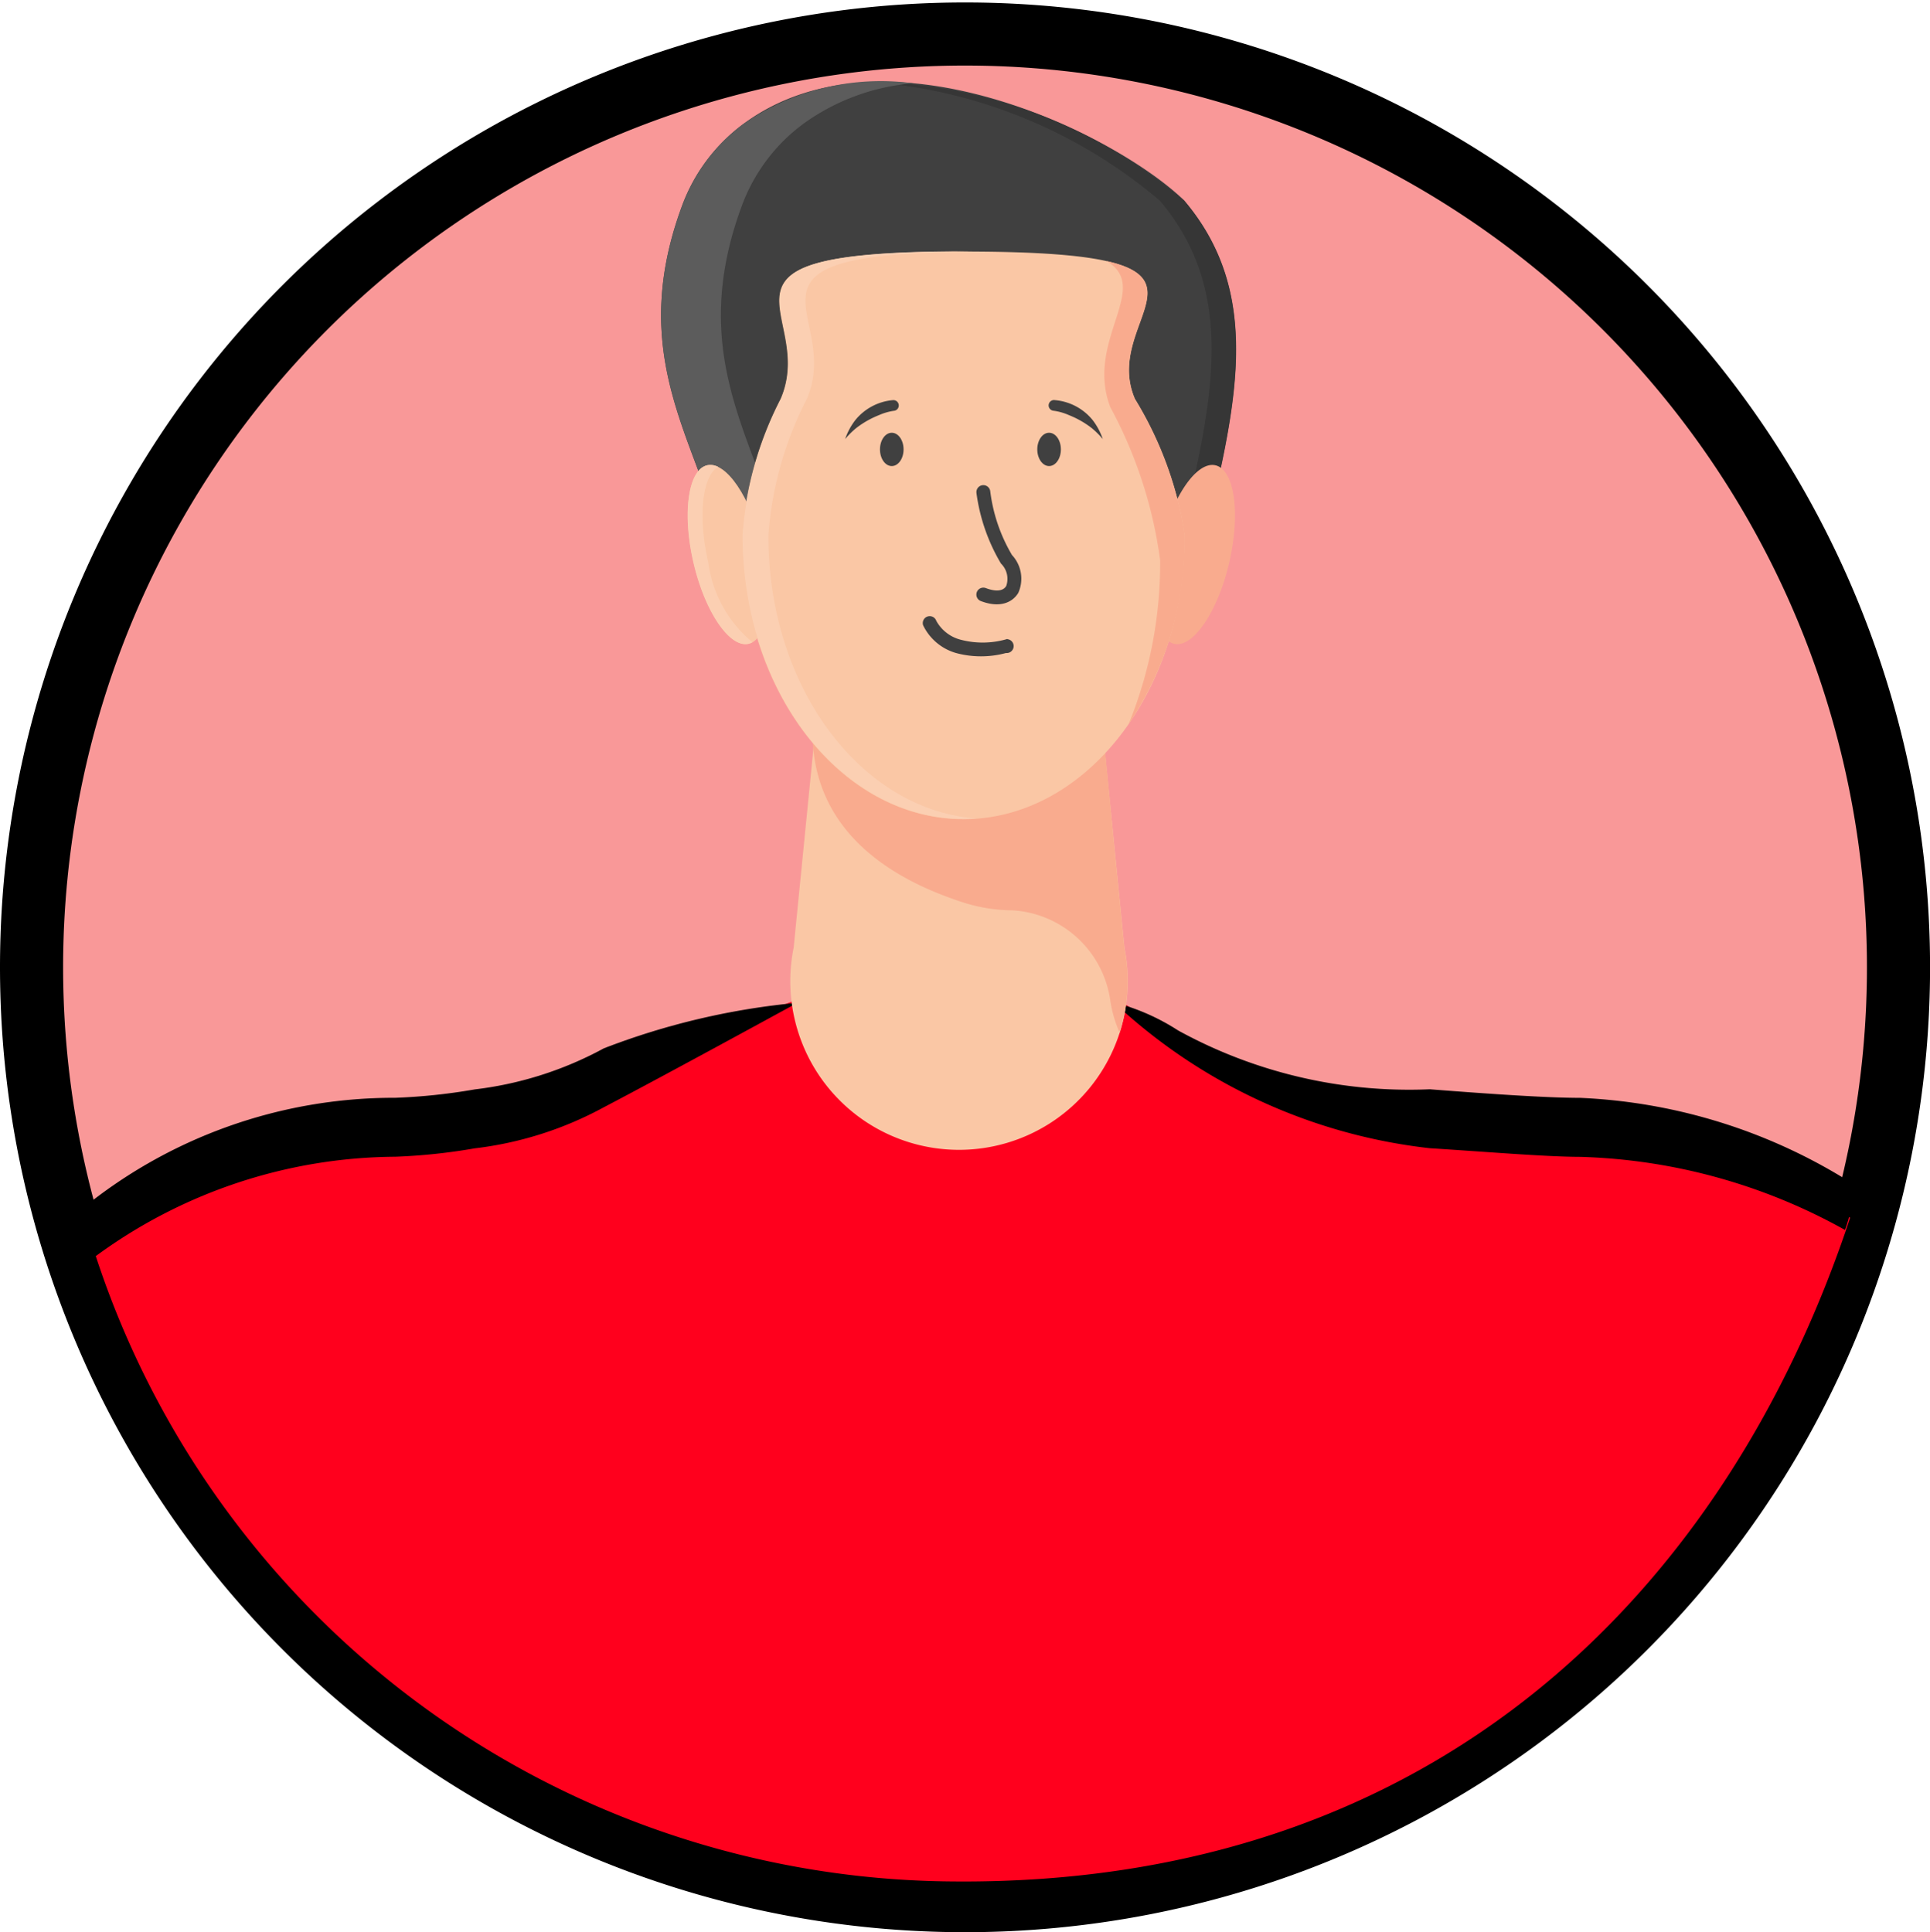 <svg xmlns="http://www.w3.org/2000/svg" width="30.585" height="30.624" viewBox="0 0 30.585 30.624">
  <g id="Grupo_196070" data-name="Grupo 196070" transform="translate(0.5 -0.063)">
    <rect id="Rectángulo_150331" data-name="Rectángulo 150331" width="30" height="30" transform="translate(-0.175 0.063)" fill="none"/>
    <path id="Trazado_47389" data-name="Trazado 47389" d="M14.793,0A14.793,14.793,0,1,1,0,14.793,14.793,14.793,0,0,1,14.793,0Z" transform="translate(0 0.602)" fill="#f99898" stroke="#000" stroke-width="1"/>
    <g id="Grupo_196065" data-name="Grupo 196065" transform="translate(0.77 1.359)">
      <g id="Grupo_196066" data-name="Grupo 196066" transform="translate(0 0)">
        <path id="Trazado_47287" data-name="Trazado 47287" d="M4.707,73.49a7.293,7.293,0,0,1,4.8-1.761,9.284,9.284,0,0,0,1.261-.133,5.68,5.68,0,0,0,2.046-.651c.967-.507,3.113-1.363,3.113-1.363h5l.992.632a8.028,8.028,0,0,0,3.986,1.378c.9.07,1.839.136,2.383.136a8.326,8.326,0,0,1,4.279,1.334c-1.945,5.871-6.531,10.586-14.206,10.52A14.394,14.394,0,0,1,4.707,73.49Z" transform="translate(-4.517 -55.057)" fill="#ff001d" fill-rule="evenodd"/>
        <path id="Trazado_47288" data-name="Trazado 47288" d="M80.328,73.006a8.742,8.742,0,0,1-5.007-2.312,3.435,3.435,0,0,1,1.019.446,7.606,7.606,0,0,0,3.988.932c.9.07,1.839.136,2.383.136a8.751,8.751,0,0,1,4.379,1.4c-.086.258-.086.442-.184.693a9.125,9.125,0,0,0-4.195-1.158C82.166,73.142,81.232,73.063,80.328,73.006Z" transform="translate(-58.939 -56.103)" fill-rule="evenodd"/>
        <path id="Trazado_47289" data-name="Trazado 47289" d="M4.586,74.745c-.1-.232-.123-.51-.213-.747a7.821,7.821,0,0,1,4.992-1.784,9.285,9.285,0,0,0,1.261-.133,5.68,5.68,0,0,0,2.046-.651,11.461,11.461,0,0,1,3.069-.722s-2.1,1.149-3.069,1.656a5.676,5.676,0,0,1-2.046.651,9.317,9.317,0,0,1-1.261.133,8.1,8.1,0,0,0-4.778,1.6Z" transform="translate(-4.373 -56.11)" fill-rule="evenodd"/>
        <path id="Trazado_47290" data-name="Trazado 47290" d="M53.539,40.12a2.133,2.133,0,0,1,4.265.014l.488,4.912a2.674,2.674,0,1,1-5.242,0l.488-4.912Z" transform="translate(-41.743 -31.321)" fill="#fac7a5" fill-rule="evenodd"/>
        <path id="Trazado_47291" data-name="Trazado 47291" d="M52.4,10.9C51.322,9.849,47.65,8.027,45.415,9.68a2.833,2.833,0,0,0-.98,1.311c-.944,2.567.42,3.889.718,5.73h7.453c.565-2.369,1.124-4.244-.206-5.82Z" transform="translate(-34.9 -9.015)" fill="#404040" fill-rule="evenodd"/>
        <path id="Trazado_47292" data-name="Trazado 47292" d="M58.494,9.018a8,8,0,0,1,4.59,1.882c1.33,1.576.771,3.451.206,5.82h.386c.565-2.369,1.124-4.244-.206-5.82A7.856,7.856,0,0,0,58.494,9.018Z" transform="translate(-45.973 -9.015)" fill="#363636" fill-rule="evenodd"/>
        <path id="Trazado_47293" data-name="Trazado 47293" d="M46.1,16.72c-.3-1.84-1.662-3.163-.718-5.73a2.835,2.835,0,0,1,.98-1.311A3.45,3.45,0,0,1,48.1,9.038a3.832,3.832,0,0,0-2.686.642,2.833,2.833,0,0,0-.98,1.311c-.944,2.567.42,3.889.718,5.73Z" transform="translate(-34.9 -9.014)" fill="#5c5c5c" fill-rule="evenodd"/>
        <path id="Trazado_47294" data-name="Trazado 47294" d="M46.24,35.371c.3-.07.693.507.874,1.288S47.2,38.13,46.9,38.2s-.693-.507-.874-1.288S45.939,35.441,46.24,35.371Z" transform="translate(-36.305 -29.292)" fill="#fac7a5" fill-rule="evenodd"/>
        <path id="Trazado_47295" data-name="Trazado 47295" d="M46.959,38.175a.23.23,0,0,1-.062.025c-.3.07-.693-.507-.874-1.288s-.083-1.471.218-1.541a.263.263,0,0,1,.174.024c-.252.145-.324.792-.156,1.517A1.974,1.974,0,0,0,46.959,38.175Z" transform="translate(-36.305 -29.292)" fill="#fbcfb2" fill-rule="evenodd"/>
        <path id="Trazado_47296" data-name="Trazado 47296" d="M60.91,35.371c-.3-.07-.693.507-.874,1.288s-.083,1.471.218,1.541.693-.507.874-1.288S61.211,35.441,60.91,35.371Zm-1.518,8.995a1.991,1.991,0,0,1-.15-.518h0a1.665,1.665,0,0,0-1.555-1.424,2.592,2.592,0,0,1-.764-.121c-3.608-1.162-2.075-4.093-2.075-4.093V38.2a2.129,2.129,0,0,1,1.445-2.018.817.817,0,0,1,.554-.206,2.134,2.134,0,0,1,2.1,1.771,2.19,2.19,0,0,1,.05.466l.322,3.325.147,1.482a2.674,2.674,0,0,1,.047.351A2.73,2.73,0,0,1,59.392,44.366Z" transform="translate(-42.918 -29.292)" fill="#f9ab8e" fill-rule="evenodd"/>
        <path id="Trazado_47297" data-name="Trazado 47297" d="M53.2,20.692c4.746,0,2.119.944,2.716,2.336a5.812,5.812,0,0,1,.791,2.161c0,2.482-1.571,4.5-3.507,4.5s-3.507-2.015-3.507-4.5a5.6,5.6,0,0,1,.61-2.161c.6-1.392-1.589-2.336,2.9-2.336Z" transform="translate(-39.202 -18.001)" fill="#fac7a5" fill-rule="evenodd"/>
        <path id="Trazado_47298" data-name="Trazado 47298" d="M74.629,21.347c1.42.319-.007,1.122.449,2.185a5.812,5.812,0,0,1,.791,2.161,5.256,5.256,0,0,1-.892,2.995,6.782,6.782,0,0,0,.5-2.6,7.055,7.055,0,0,0-.791-2.428C74.285,22.6,75.349,21.773,74.629,21.347Z" transform="translate(-58.362 -18.505)" fill="#f9ab8e" fill-rule="evenodd"/>
        <path id="Trazado_47299" data-name="Trazado 47299" d="M56.767,31.525a1.349,1.349,0,0,1,.174-.173,1.47,1.47,0,0,1,.364-.207.883.883,0,0,1,.244-.069.085.085,0,0,0-.024-.168.864.864,0,0,0-.594.313A1.034,1.034,0,0,0,56.767,31.525Zm4.083,0a1.356,1.356,0,0,0-.174-.173,1.474,1.474,0,0,0-.364-.207.883.883,0,0,0-.244-.069.085.085,0,1,1,.025-.168.865.865,0,0,1,.594.313A1.036,1.036,0,0,1,60.85,31.525Z" transform="translate(-44.644 -25.862)" fill="#404040" fill-rule="evenodd"/>
        <path id="Trazado_47300" data-name="Trazado 47300" d="M53.406,29.678q-.1.008-.2.008c-1.935,0-3.507-2.015-3.507-4.5a5.6,5.6,0,0,1,.61-2.161c.6-1.392-1.589-2.336,2.9-2.336h.21c-4.222.028-2.111.965-2.7,2.336a5.6,5.6,0,0,0-.61,2.161C50.1,27.583,51.566,29.542,53.406,29.678Z" transform="translate(-39.202 -18.001)" fill="#fbcfb2" fill-rule="evenodd"/>
        <path id="Trazado_47301" data-name="Trazado 47301" d="M62.956,36.881A2.948,2.948,0,0,0,63.345,38a.338.338,0,0,1,.083.354c-.047.082-.162.095-.324.034a.11.11,0,0,0-.078.206c.3.114.5.024.593-.13a.55.55,0,0,0-.1-.6,2.616,2.616,0,0,1-.345-1.015.11.11,0,0,0-.218.029Zm.491,2.313a1.365,1.365,0,0,1-.735.014.616.616,0,0,1-.392-.3.11.11,0,1,0-.209.07.835.835,0,0,0,.521.439,1.515,1.515,0,0,0,.792,0,.11.11,0,0,0,.023-.219Z" transform="translate(-48.752 -30.363)" fill="#404040" fill-rule="evenodd"/>
        <ellipse id="Elipse_2208" data-name="Elipse 2208" cx="0.187" cy="0.264" rx="0.187" ry="0.264" transform="translate(12.675 5.563)" fill="#404040"/>
        <ellipse id="Elipse_2209" data-name="Elipse 2209" cx="0.187" cy="0.264" rx="0.187" ry="0.264" transform="translate(15.168 5.563)" fill="#404040"/>
      </g>
    </g>
  </g>
</svg>
